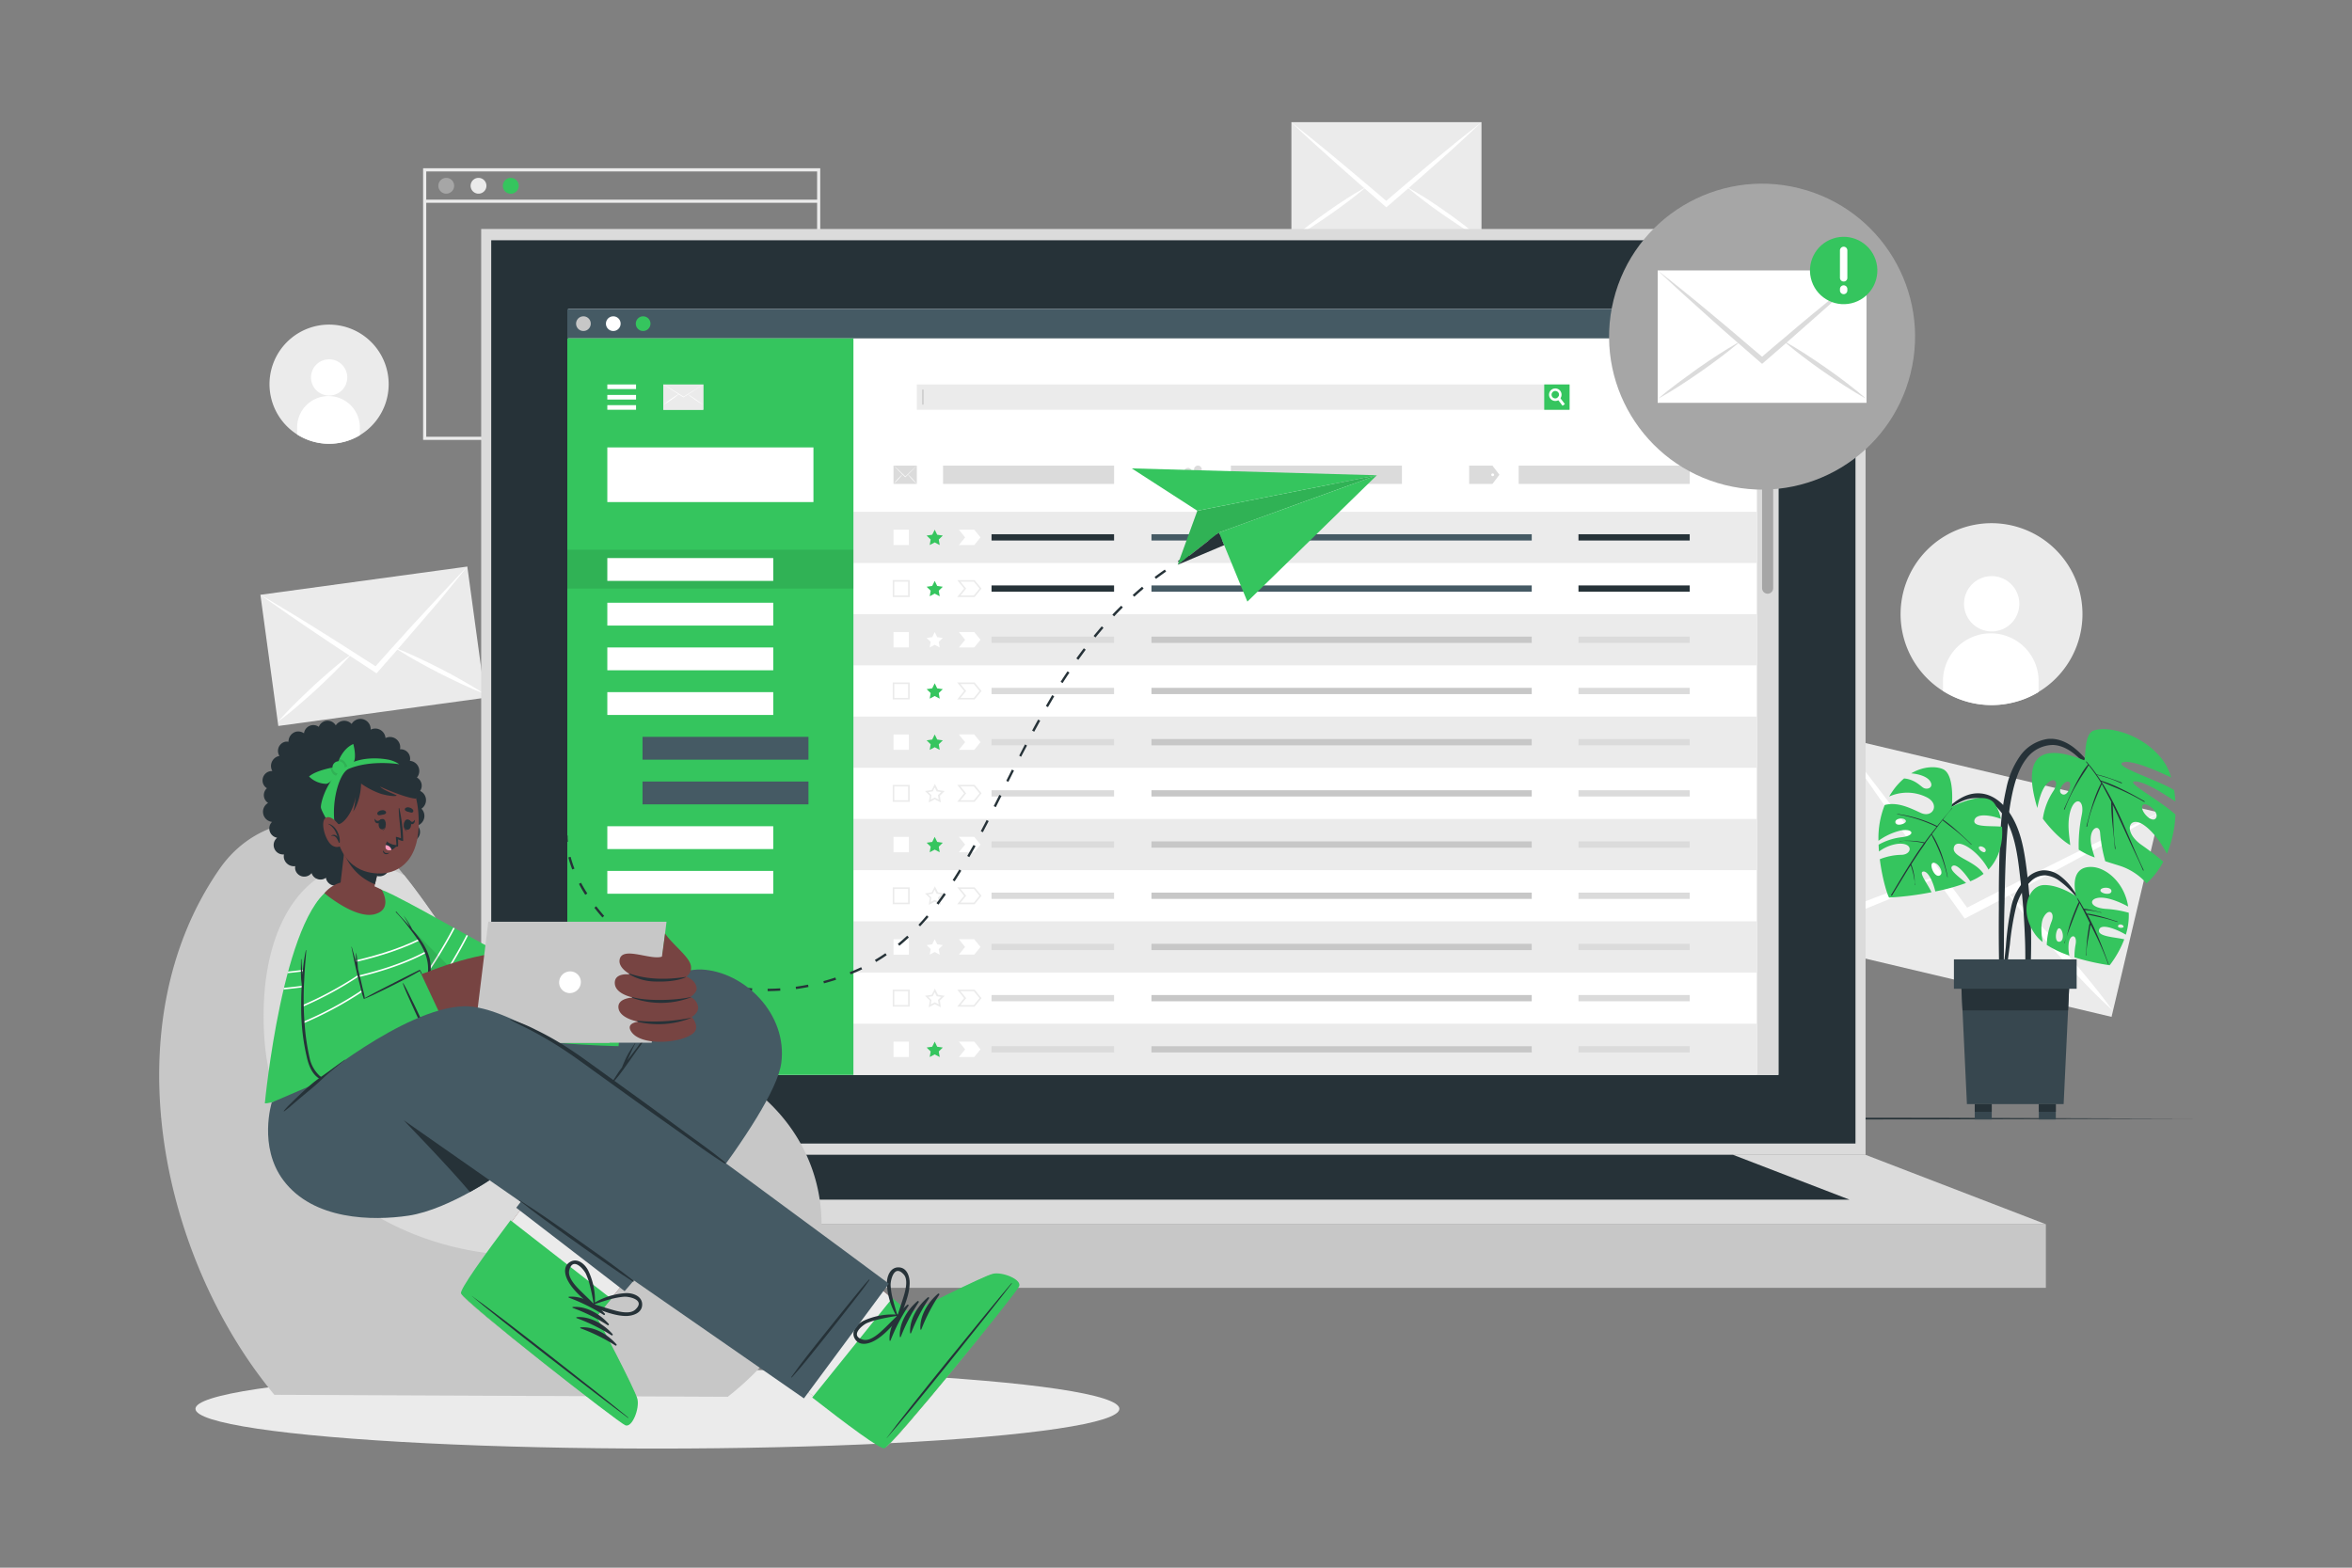 <svg xmlns="http://www.w3.org/2000/svg" viewBox="0 0 750 500"><rect x="0" y="0" width="750" height="500" fill="#808080" stroke="none"/><g id="freepik--background-complete--inject-58"><path d="M650,220.72a28.4,28.4,0,0,1-8.4,3.4,29,29,0,1,1,8.4-3.4Z" style="fill:#ebebeb"></path><path d="M643.92,192.67a8.82,8.82,0,1,1-8.71-8.92A8.82,8.82,0,0,1,643.92,192.67Z" style="fill:#fff"></path><path d="M650.06,217.08l0,3.64a28.4,28.4,0,0,1-8.4,3.4,28.81,28.81,0,0,1-22.08-3.77l0-3.63a15.25,15.25,0,0,1,30.49.36Z" style="fill:#fff"></path><path d="M114.72,138.82a19,19,0,0,1-28.29-12,19,19,0,1,1,28.29,12Z" style="fill:#ebebeb"></path><path d="M110.73,120.45A5.78,5.78,0,1,1,105,114.6,5.78,5.78,0,0,1,110.73,120.45Z" style="fill:#fff"></path><path d="M114.75,136.44l0,2.38a19,19,0,0,1-20-.25l0-2.37a10,10,0,1,1,20,.24Z" style="fill:#fff"></path><path d="M261.56,140.3H134.92V53.67H261.56Zm-125.64-1H260.56V54.67H135.92Z" style="fill:#ebebeb"></path><path d="M144.82,59.25a2.52,2.52,0,1,1-2.52-2.52A2.52,2.52,0,0,1,144.82,59.25Z" style="fill:#a6a6a6"></path><path d="M155.11,59.25a2.52,2.52,0,1,1-2.52-2.52A2.52,2.52,0,0,1,155.11,59.25Z" style="fill:#ebebeb"></path><path d="M165.41,59.25a2.53,2.53,0,1,1-2.52-2.52A2.52,2.52,0,0,1,165.41,59.25Z" style="fill:#35C55E"></path><rect x="135.42" y="63.68" width="125.64" height="1" style="fill:#ebebeb"></rect><rect x="85.57" y="185.02" width="66.59" height="42.23" transform="translate(-26.76 17.95) rotate(-7.77)" style="fill:#ebebeb"></rect><path d="M149,180.72c-2.32,2.91-4.7,5.72-7,8.6s-4.75,5.64-7.15,8.44-5,5.82-7.52,8.71l-.22.27q-3.34,3.82-6.7,7.63l-.34.37-.41-.26c-2.83-1.86-5.66-3.71-8.49-5.58a2.49,2.49,0,0,1-.3-.19q-4.8-3.15-9.59-6.38-4.56-3.08-9.13-6.22c-3-2.14-6.08-4.21-9.09-6.39,3.13,1.79,6.23,3.71,9.34,5.56s6.21,3.8,9.3,5.74q5.16,3.21,10.33,6.53h0l7.73,4.95c2-2.28,4.07-4.58,6.11-6.84l0,0c2.72-3,5.45-6.06,8.2-9q3.69-4,7.42-8C144,186,146.47,183.29,149,180.72Z" style="fill:#fff"></path><path d="M112.22,208.49a.5.5,0,0,0-.07.08l-.92,1c-1.47,1.63-3,3.2-4.53,4.73-1.88,1.89-3.82,3.72-5.77,5.54s-4,3.58-6,5.31-4.09,3.43-6.25,5c1.76-2,3.62-3.95,5.51-5.83s3.83-3.72,5.77-5.54,4-3.59,6-5.32c1.61-1.38,3.27-2.75,5-4l1.18-.9Z" style="fill:#fff"></path><path d="M154.37,221.24c-2.51-1-5-2.05-7.37-3.17s-4.81-2.31-7.19-3.51-4.73-2.48-7.05-3.79c-1.89-1.07-3.76-2.17-5.6-3.34l-1.17-.75-.09-.06.11,0,1.38.56c2,.8,3.94,1.67,5.87,2.57,2.43,1.12,4.81,2.31,7.19,3.52s4.72,2.47,7,3.79S152.13,219.76,154.37,221.24Z" style="fill:#fff"></path><rect x="596.23" y="226.85" width="66.9" height="105.49" transform="translate(212.56 827.94) rotate(-76.68)" style="fill:#ebebeb"></rect><path d="M688.71,259.19c-5.09,3-10.21,5.78-15.31,8.7s-10.24,5.64-15.38,8.41q-8,4.35-16.08,8.58l-.49.28q-7.11,3.73-14.25,7.46l-.7.35-.45-.62q-4.71-6.53-9.38-13.08c-.11-.13-.22-.29-.33-.45-3.54-4.94-7.05-9.89-10.54-14.9-3.33-4.76-6.65-9.58-10-14.39s-6.58-9.69-9.79-14.64c3.61,4.45,7.09,9,10.63,13.55s7,9.15,10.48,13.78q5.8,7.69,11.55,15.54s0,0,0,0c2.87,3.89,5.74,7.81,8.61,11.72,4.3-2.22,8.62-4.45,12.93-6.62,0,0,0,0,0,0,5.76-2.93,11.51-5.85,17.28-8.71q7.75-3.86,15.53-7.6C678.32,264.09,683.49,261.55,688.71,259.19Z" style="fill:#fff"></path><path d="M618.51,279.28c-.06,0-.1.06-.15.08l-1.94,1q-4.63,2.34-9.38,4.4c-3.86,1.73-7.77,3.33-11.69,4.9s-7.87,3-11.86,4.44-8,2.75-12.11,3.88c3.76-2,7.6-3.77,11.46-5.48s7.78-3.32,11.69-4.9,7.89-3,11.88-4.45c3.18-1.12,6.4-2.2,9.65-3.15.76-.23,1.51-.44,2.27-.65Z" style="fill:#fff"></path><path d="M673.55,322.15c-3.16-2.85-6.16-5.85-9.08-8.89s-5.79-6.16-8.63-9.29-5.58-6.35-8.26-9.62c-2.19-2.65-4.33-5.34-6.38-8.12l-1.3-1.77s-.06-.1-.1-.14a.63.63,0,0,0,.13.11l1.74,1.62c2.48,2.31,4.86,4.71,7.21,7.14,2.94,3.05,5.79,6.16,8.61,9.3s5.58,6.35,8.26,9.62S671.08,318.68,673.55,322.15Z" style="fill:#fff"></path><rect x="411.8" y="38.96" width="60.61" height="38.44" style="fill:#ebebeb"></rect><path d="M472.4,39c-2.44,2.34-4.94,4.58-7.4,6.89s-5,4.51-7.49,6.73-5.23,4.64-7.85,6.93l-.24.22-7,6.06-.34.28-.34-.28-7-6.07-.25-.21q-3.94-3.43-7.86-6.94c-2.5-2.21-5-4.47-7.47-6.72s-5-4.55-7.41-6.89c2.6,2,5.16,4.11,7.73,6.17s5.14,4.18,7.69,6.32q4.25,3.52,8.5,7.15l0,0c2.12,1.79,4.24,3.6,6.37,5.41,2.11-1.81,4.23-3.63,6.35-5.41,0,0,0,0,0,0q4.25-3.6,8.51-7.16,3.81-3.18,7.67-6.3C467.24,43.07,469.8,41,472.4,39Z" style="fill:#fff"></path><path d="M435.82,59.48s-.05.05-.08.06c-.32.28-.63.55-.95.81-1.52,1.29-3.08,2.52-4.66,3.71-1.93,1.47-3.91,2.88-5.89,4.29s-4,2.73-6,4.05-4.12,2.59-6.26,3.76c1.84-1.61,3.75-3.11,5.68-4.57s3.92-2.89,5.89-4.29,4-2.75,6.05-4.06c1.63-1.05,3.29-2.08,5-3l1.18-.67Z" style="fill:#fff"></path><path d="M472.26,76.16C470.12,75,468,73.71,466,72.4S462,69.72,460,68.35s-4-2.82-5.89-4.29c-1.57-1.19-3.13-2.41-4.64-3.7l-1-.82s0,0-.07-.06l.09.05,1.18.67c1.69,1,3.34,2,5,3,2.05,1.31,4.05,2.68,6,4.06s4,2.81,5.89,4.29S470.42,74.55,472.26,76.16Z" style="fill:#fff"></path></g><g id="freepik--Shadow--inject-58"><ellipse cx="209.64" cy="449.33" rx="147.31" ry="12.68" style="fill:#ebebeb"></ellipse></g><g id="freepik--Floor--inject-58"><polygon points="50.72 356.77 131.79 356.52 212.86 356.43 375 356.27 537.14 356.43 618.21 356.52 699.28 356.77 618.21 357.01 537.14 357.1 375 357.26 212.86 357.1 131.79 357.01 50.72 356.77" style="fill:#263238"></polygon></g><g id="freepik--Device--inject-58"><rect x="153.44" y="73.03" width="441.45" height="295.29" style="fill:#dbdbdb"></rect><rect x="156.64" y="76.63" width="435.03" height="288.09" style="fill:#263238"></rect><rect x="95.94" y="390.47" width="556.44" height="20.27" style="fill:#c7c7c7"></rect><polygon points="95.94 390.46 153.44 368.32 594.88 368.32 652.38 390.46 95.94 390.46" style="fill:#dbdbdb"></polygon><polygon points="158.57 382.61 195.67 368.32 552.64 368.32 589.75 382.61 158.57 382.61" style="fill:#263238"></polygon><rect x="181.23" y="98.52" width="385.86" height="244.32" style="fill:#fff"></rect><rect x="180.9" y="98.52" width="386.19" height="9.4" style="fill:#455a64"></rect><path d="M188.38,103.22a2.34,2.34,0,1,1-2.34-2.33A2.33,2.33,0,0,1,188.38,103.22Z" style="fill:#c7c7c7"></path><path d="M197.9,103.22a2.34,2.34,0,1,1-2.34-2.33A2.33,2.33,0,0,1,197.9,103.22Z" style="fill:#fff"></path><path d="M207.42,103.22a2.34,2.34,0,1,1-2.33-2.33A2.33,2.33,0,0,1,207.42,103.22Z" style="fill:#35C55E"></path><rect x="560.24" y="107.92" width="6.85" height="234.91" style="fill:#dbdbdb"></rect><path d="M563.66,189.36h0a1.77,1.77,0,0,1-1.77-1.77V111.06a1.77,1.77,0,0,1,1.77-1.77h0a1.77,1.77,0,0,1,1.77,1.77v76.53A1.77,1.77,0,0,1,563.66,189.36Z" style="fill:#a6a6a6"></path><rect x="292.43" y="122.7" width="207.99" height="7.91" style="fill:#fff"></rect><path d="M500.5,130.69H292.35v-8.07H500.5Z" style="fill:#ebebeb"></path><rect x="492.42" y="122.62" width="8.08" height="8.08" style="fill:#35C55E"></rect><path d="M499,128.87l-.73.55-1.36-1.78-.49-.66a.88.88,0,0,0,.28-.16,1.25,1.25,0,0,0,.38-.48l.52.69Z" style="fill:#fff"></path><path d="M497.53,124.66a2,2,0,1,0-.65,3,1.67,1.67,0,0,0,.28-.18,2.08,2.08,0,0,0,.41-.43A2,2,0,0,0,497.53,124.66Zm-.86,2.16a.88.88,0,0,1-.28.16,1.17,1.17,0,0,1-1.39-.38,1.19,1.19,0,1,1,2.05-.26A1.25,1.25,0,0,1,496.67,126.82Z" style="fill:#fff"></path><rect x="294.08" y="124.25" width="0.42" height="4.8" style="fill:#c7c7c7"></rect><path d="M546.34,130.92a4.63,4.63,0,0,1-1.29.54,4.5,4.5,0,0,1-5.43-3.3,4.49,4.49,0,1,1,6.72,2.76Z" style="fill:#35C55E"></path><path d="M545.35,126.58a1.37,1.37,0,1,1-1.37-1.37A1.37,1.37,0,0,1,545.35,126.58Z" style="fill:#fff"></path><path d="M546.34,130.35v.57a4.63,4.63,0,0,1-1.29.54,4.43,4.43,0,0,1-3.43-.55v-.56a2.36,2.36,0,0,1,4.72,0Z" style="fill:#fff"></path><path d="M530.78,131.59h-3.13v-1.11a.16.16,0,0,0-.09-.15l-.34-.19a.17.17,0,0,0-.18,0l-1,.55-1.56-2.7,1-.56a.18.18,0,0,0,.08-.16c0-.06,0-.13,0-.19s0-.13,0-.19a.18.18,0,0,0-.08-.16l-1-.56,1.56-2.7,1,.55a.17.17,0,0,0,.18,0,3.79,3.79,0,0,1,.34-.2.14.14,0,0,0,.09-.14v-1.11h3.13v1.11a.18.18,0,0,0,.09.15,1.86,1.86,0,0,1,.34.19.17.17,0,0,0,.18,0l1-.55,1.56,2.7-1,.56a.18.18,0,0,0-.08.16c0,.06,0,.12,0,.19s0,.13,0,.19a.18.18,0,0,0,.08.16l1,.56-1.56,2.7-1-.55a.17.17,0,0,0-.18,0l-.34.19a.16.16,0,0,0-.09.15Zm-2.35-.78H530v-.33a.94.94,0,0,1,.52-.84l.27-.15a1,1,0,0,1,1,0l.28.17.79-1.36-.29-.17a.93.93,0,0,1-.47-.87v-.3a.94.94,0,0,1,.47-.88l.29-.16-.79-1.36-.28.16a.93.93,0,0,1-1,0l-.27-.15a1,1,0,0,1-.52-.84v-.33h-1.57v.33a1,1,0,0,1-.52.84l-.27.15a.93.93,0,0,1-1,0l-.28-.16-.79,1.36.29.16a.94.94,0,0,1,.47.88v.3a1,1,0,0,1-.47.88l-.29.16.79,1.36.28-.17a1,1,0,0,1,1,0l.27.16a.94.94,0,0,1,.52.84Zm.79-1.43a2.31,2.31,0,1,1,2.31-2.31A2.31,2.31,0,0,1,529.22,129.38Zm0-3.84a1.53,1.53,0,1,0,1.53,1.53A1.53,1.53,0,0,0,529.22,125.54Z" style="fill:#dbdbdb"></path><rect x="272.14" y="163.23" width="288.1" height="16.33" style="fill:#ebebeb"></rect><rect x="284.92" y="168.94" width="4.9" height="4.9" style="fill:#fff"></rect><polygon points="310.66 173.84 305.76 173.84 307.76 171.39 305.76 168.94 310.66 168.94 312.66 171.39 310.66 173.84" style="fill:#fff"></polygon><polygon points="298.06 168.94 298.85 170.55 300.64 170.81 299.35 172.07 299.65 173.84 298.06 173 296.46 173.84 296.77 172.07 295.48 170.81 297.26 170.55 298.06 168.94" style="fill:#35C55E"></polygon><rect x="316.18" y="170.39" width="39.07" height="2" style="fill:#263238"></rect><rect x="503.34" y="170.39" width="35.47" height="2" style="fill:#263238"></rect><rect x="367.18" y="170.39" width="121.26" height="2" style="fill:#455a64"></rect><rect x="284.92" y="185.27" width="4.9" height="4.9" style="fill:#fff"></rect><path d="M290.08,190.42h-5.41V185h5.41Zm-4.91-.5h4.41v-4.4h-4.41Z" style="fill:#ebebeb"></path><polygon points="310.66 190.17 305.76 190.17 307.76 187.72 305.76 185.27 310.66 185.27 312.66 187.72 310.66 190.17" style="fill:#fff"></polygon><path d="M310.78,190.42h-5.55l2.2-2.7-2.2-2.7h5.55l2.2,2.7Zm-4.5-.5h4.26l1.8-2.2-1.8-2.2h-4.26l1.8,2.2Z" style="fill:#ebebeb"></path><polygon points="298.06 185.27 298.85 186.88 300.64 187.14 299.35 188.4 299.65 190.17 298.06 189.33 296.46 190.17 296.77 188.4 295.48 187.14 297.26 186.88 298.06 185.27" style="fill:#35C55E"></polygon><rect x="316.18" y="186.72" width="39.07" height="2" style="fill:#263238"></rect><rect x="503.34" y="186.72" width="35.47" height="2" style="fill:#263238"></rect><rect x="367.18" y="186.72" width="121.26" height="2" style="fill:#455a64"></rect><rect x="272.14" y="195.88" width="288.1" height="16.33" style="fill:#ebebeb"></rect><rect x="284.92" y="201.59" width="4.9" height="4.9" style="fill:#fff"></rect><polygon points="310.66 206.5 305.76 206.5 307.76 204.05 305.76 201.59 310.66 201.59 312.66 204.05 310.66 206.5" style="fill:#fff"></polygon><polygon points="298.06 201.59 298.85 203.21 300.64 203.47 299.35 204.72 299.65 206.5 298.06 205.66 296.46 206.5 296.77 204.72 295.48 203.47 297.26 203.21 298.06 201.59" style="fill:#fff"></polygon><rect x="316.18" y="203.05" width="39.07" height="2" style="fill:#dbdbdb"></rect><rect x="503.34" y="203.05" width="35.47" height="2" style="fill:#dbdbdb"></rect><rect x="367.18" y="203.05" width="121.26" height="2" style="fill:#c7c7c7"></rect><rect x="284.92" y="217.92" width="4.9" height="4.9" style="fill:#fff"></rect><path d="M290.08,223.08h-5.41v-5.41h5.41Zm-4.91-.5h4.41v-4.41h-4.41Z" style="fill:#ebebeb"></path><polygon points="310.66 222.83 305.76 222.83 307.76 220.38 305.76 217.92 310.66 217.92 312.66 220.38 310.66 222.83" style="fill:#fff"></polygon><path d="M310.78,223.08h-5.55l2.2-2.7-2.2-2.71h5.55l2.2,2.71Zm-4.5-.5h4.26l1.8-2.2-1.8-2.21h-4.26l1.8,2.21Z" style="fill:#ebebeb"></path><polygon points="298.06 217.92 298.85 219.54 300.64 219.8 299.35 221.05 299.65 222.83 298.06 221.99 296.46 222.83 296.77 221.05 295.48 219.8 297.26 219.54 298.06 217.92" style="fill:#35C55E"></polygon><rect x="316.18" y="219.38" width="39.07" height="2" style="fill:#dbdbdb"></rect><rect x="503.34" y="219.38" width="35.47" height="2" style="fill:#dbdbdb"></rect><rect x="367.18" y="219.38" width="121.26" height="2" style="fill:#c7c7c7"></rect><rect x="272.14" y="228.54" width="288.1" height="16.33" style="fill:#ebebeb"></rect><rect x="284.92" y="234.25" width="4.9" height="4.9" style="fill:#fff"></rect><polygon points="310.66 239.16 305.76 239.16 307.76 236.7 305.76 234.25 310.66 234.25 312.66 236.7 310.66 239.16" style="fill:#fff"></polygon><polygon points="298.06 234.25 298.85 235.87 300.64 236.13 299.35 237.38 299.65 239.16 298.06 238.32 296.46 239.16 296.77 237.38 295.48 236.13 297.26 235.87 298.06 234.25" style="fill:#35C55E"></polygon><rect x="316.18" y="235.71" width="39.07" height="2" style="fill:#dbdbdb"></rect><rect x="503.34" y="235.71" width="35.47" height="2" style="fill:#dbdbdb"></rect><rect x="367.18" y="235.71" width="121.26" height="2" style="fill:#c7c7c7"></rect><rect x="284.92" y="250.58" width="4.9" height="4.91" style="fill:#fff"></rect><path d="M290.08,255.74h-5.41v-5.41h5.41Zm-4.91-.5h4.41v-4.41h-4.41Z" style="fill:#ebebeb"></path><polygon points="310.66 255.49 305.76 255.49 307.76 253.03 305.76 250.58 310.66 250.58 312.66 253.03 310.66 255.49" style="fill:#fff"></polygon><path d="M310.78,255.74h-5.55l2.2-2.71-2.2-2.7h5.55L313,253Zm-4.5-.5h4.26l1.8-2.21-1.8-2.2h-4.26l1.8,2.2Z" style="fill:#ebebeb"></path><polygon points="298.06 250.58 298.85 252.19 300.64 252.45 299.35 253.71 299.65 255.49 298.06 254.65 296.46 255.49 296.77 253.71 295.48 252.45 297.26 252.19 298.06 250.58" style="fill:#fff"></polygon><path d="M300,255.94l-1.92-1-1.93,1,.37-2.14-1.56-1.52,2.15-.31,1-1.95,1,1.95,2.15.31-1.55,1.52Zm-1.92-1.57,1.26.66-.24-1.41,1-1-1.41-.21-.63-1.27-.63,1.27-1.41.21,1,1L296.8,255Z" style="fill:#ebebeb"></path><rect x="316.18" y="252.04" width="39.07" height="2" style="fill:#dbdbdb"></rect><rect x="503.34" y="252.04" width="35.47" height="2" style="fill:#dbdbdb"></rect><rect x="367.18" y="252.04" width="121.26" height="2" style="fill:#c7c7c7"></rect><rect x="272.14" y="261.2" width="288.1" height="16.33" style="fill:#ebebeb"></rect><rect x="284.92" y="266.91" width="4.9" height="4.9" style="fill:#fff"></rect><polygon points="310.66 271.81 305.76 271.81 307.76 269.36 305.76 266.91 310.66 266.91 312.66 269.36 310.66 271.81" style="fill:#fff"></polygon><polygon points="298.06 266.91 298.85 268.52 300.64 268.78 299.35 270.04 299.65 271.81 298.06 270.98 296.46 271.81 296.77 270.04 295.48 268.78 297.26 268.52 298.06 266.91" style="fill:#35C55E"></polygon><rect x="316.18" y="268.36" width="39.07" height="2" style="fill:#dbdbdb"></rect><rect x="503.34" y="268.36" width="35.47" height="2" style="fill:#dbdbdb"></rect><rect x="367.18" y="268.36" width="121.26" height="2" style="fill:#c7c7c7"></rect><rect x="284.92" y="283.24" width="4.9" height="4.9" style="fill:#fff"></rect><path d="M290.08,288.39h-5.41V283h5.41Zm-4.91-.5h4.41v-4.4h-4.41Z" style="fill:#ebebeb"></path><polygon points="310.66 288.14 305.76 288.14 307.76 285.69 305.76 283.24 310.66 283.24 312.66 285.69 310.66 288.14" style="fill:#fff"></polygon><path d="M310.78,288.39h-5.55l2.2-2.7-2.2-2.7h5.55l2.2,2.7Zm-4.5-.5h4.26l1.8-2.2-1.8-2.2h-4.26l1.8,2.2Z" style="fill:#ebebeb"></path><polygon points="298.06 283.24 298.85 284.85 300.64 285.11 299.35 286.37 299.65 288.14 298.06 287.31 296.46 288.14 296.77 286.37 295.48 285.11 297.26 284.85 298.06 283.24" style="fill:#fff"></polygon><path d="M300,288.6l-1.92-1-1.93,1,.37-2.14-1.56-1.52,2.15-.32,1-1.95,1,1.95,2.15.32-1.55,1.52ZM298.06,287l1.26.67-.24-1.41,1-1-1.41-.21-.63-1.28-.63,1.28-1.41.21,1,1-.24,1.41Z" style="fill:#ebebeb"></path><rect x="316.18" y="284.69" width="39.07" height="2" style="fill:#dbdbdb"></rect><rect x="503.34" y="284.69" width="35.47" height="2" style="fill:#dbdbdb"></rect><rect x="367.18" y="284.69" width="121.26" height="2" style="fill:#c7c7c7"></rect><rect x="272.14" y="293.85" width="288.1" height="16.33" style="fill:#ebebeb"></rect><rect x="284.92" y="299.57" width="4.9" height="4.91" style="fill:#fff"></rect><polygon points="310.66 304.47 305.76 304.47 307.76 302.02 305.76 299.57 310.66 299.57 312.66 302.02 310.66 304.47" style="fill:#fff"></polygon><polygon points="298.06 299.57 298.85 301.18 300.64 301.44 299.35 302.7 299.65 304.47 298.06 303.63 296.46 304.47 296.77 302.7 295.48 301.44 297.26 301.18 298.06 299.57" style="fill:#fff"></polygon><rect x="316.18" y="301.02" width="39.07" height="2" style="fill:#dbdbdb"></rect><rect x="503.34" y="301.02" width="35.47" height="2" style="fill:#dbdbdb"></rect><rect x="367.18" y="301.02" width="121.26" height="2" style="fill:#c7c7c7"></rect><rect x="284.92" y="315.89" width="4.9" height="4.91" style="fill:#fff"></rect><path d="M290.08,321.05h-5.41v-5.41h5.41Zm-4.91-.5h4.41v-4.41h-4.41Z" style="fill:#ebebeb"></path><polygon points="310.66 320.8 305.76 320.8 307.76 318.35 305.76 315.89 310.66 315.89 312.66 318.35 310.66 320.8" style="fill:#fff"></polygon><path d="M310.78,321.05h-5.55l2.2-2.7-2.2-2.71h5.55l2.2,2.71Zm-4.5-.5h4.26l1.8-2.2-1.8-2.21h-4.26l1.8,2.21Z" style="fill:#ebebeb"></path><polygon points="298.06 315.89 298.85 317.51 300.64 317.77 299.35 319.02 299.65 320.8 298.06 319.96 296.46 320.8 296.77 319.02 295.48 317.77 297.26 317.51 298.06 315.89" style="fill:#fff"></polygon><path d="M300,321.26l-1.92-1-1.93,1,.37-2.15-1.56-1.52,2.15-.31,1-1.95,1,1.95,2.15.31-1.55,1.52Zm-1.92-1.58,1.26.66-.24-1.4,1-1-1.41-.2-.63-1.28-.63,1.28-1.41.2,1,1-.24,1.4Z" style="fill:#ebebeb"></path><rect x="316.18" y="317.35" width="39.07" height="2" style="fill:#dbdbdb"></rect><rect x="503.34" y="317.35" width="35.47" height="2" style="fill:#dbdbdb"></rect><rect x="367.18" y="317.35" width="121.26" height="2" style="fill:#c7c7c7"></rect><rect x="272.14" y="326.51" width="288.1" height="16.33" style="fill:#ebebeb"></rect><rect x="284.92" y="332.22" width="4.9" height="4.9" style="fill:#fff"></rect><polygon points="310.66 337.13 305.76 337.13 307.76 334.68 305.76 332.22 310.66 332.22 312.66 334.68 310.66 337.13" style="fill:#fff"></polygon><polygon points="298.06 332.22 298.85 333.84 300.64 334.1 299.35 335.35 299.65 337.13 298.06 336.29 296.46 337.13 296.77 335.35 295.48 334.1 297.26 333.84 298.06 332.22" style="fill:#35C55E"></polygon><rect x="316.18" y="333.68" width="39.07" height="2" style="fill:#dbdbdb"></rect><rect x="503.34" y="333.68" width="35.47" height="2" style="fill:#dbdbdb"></rect><rect x="367.18" y="333.68" width="121.26" height="2" style="fill:#c7c7c7"></rect><rect x="300.72" y="148.5" width="54.54" height="5.84" style="fill:#dbdbdb"></rect><rect x="284.92" y="148.5" width="7.43" height="5.84" style="fill:#dbdbdb"></rect><path d="M292.36,148.5l-.91.95-.92.93-1,1,0,0-.86.83,0,0,0,0-.86-.84,0,0-1-1-.92-.93-.91-.95c.32.27.63.56.95.85l.94.87,1.05,1h0l.78.75.78-.75h0l1.05-1,.94-.87C291.73,149.06,292,148.77,292.36,148.5Z" style="fill:#fff"></path><path d="M287.87,151.2h0l-.12.15c-.18.25-.38.48-.57.7l-.72.81-.74.76c-.25.25-.51.49-.77.71.22-.3.46-.59.7-.86s.48-.54.72-.81.49-.52.74-.76.4-.39.61-.57l.15-.13Z" style="fill:#fff"></path><path d="M292.34,154.34c-.26-.22-.52-.46-.77-.71l-.74-.76c-.24-.27-.49-.53-.72-.81s-.39-.45-.57-.69l-.12-.16h0l.15.13c.21.18.41.37.61.57s.5.5.74.76.49.53.72.81S292.11,154,292.34,154.34Z" style="fill:#fff"></path><rect x="392.5" y="148.5" width="54.54" height="5.84" style="fill:#dbdbdb"></rect><path d="M380.06,150.48a1.24,1.24,0,1,1-1.24-1.24A1.23,1.23,0,0,1,380.06,150.48Z" style="fill:#dbdbdb"></path><path d="M381,153.89v.45h-4.28v-.45a2.14,2.14,0,1,1,4.28,0Z" style="fill:#dbdbdb"></path><path d="M383.23,149.73A1.24,1.24,0,1,1,382,148.5,1.23,1.23,0,0,1,383.23,149.73Z" style="fill:#dbdbdb"></path><path d="M384.13,153.14v.45h-4.28v-.45a2.14,2.14,0,0,1,4.28,0Z" style="fill:#dbdbdb"></path><rect x="484.28" y="148.5" width="54.54" height="5.84" style="fill:#dbdbdb"></rect><path d="M475.91,148.5h-7.43v5.84h7.43l2.22-2.92Zm.06,3.36a.44.44,0,0,1-.44-.44A.44.44,0,0,1,476,151a.43.43,0,0,1,.44.44A.44.44,0,0,1,476,151.86Z" style="fill:#dbdbdb"></path><rect x="180.9" y="107.92" width="91.24" height="234.91" style="fill:#35C55E"></rect><rect x="193.66" y="142.7" width="65.73" height="17.43" style="fill:#fff"></rect><rect x="193.66" y="122.62" width="9.16" height="1.47" style="fill:#fff"></rect><rect x="193.66" y="129.22" width="9.16" height="1.47" style="fill:#fff"></rect><rect x="193.66" y="125.96" width="9.16" height="1.47" style="fill:#fff"></rect><rect x="211.52" y="122.62" width="12.74" height="8.08" style="fill:#ebebeb"></rect><path d="M224.26,122.62v8.07H211.52v-8.07c.55.31,1.09.63,1.63.95s1.08.64,1.61,1l1.79,1.11h0l1.34.84,1.34-.84h0l1.79-1.11c.53-.33,1.07-.65,1.61-1S223.71,122.93,224.26,122.62Z" style="fill:#ebebeb"></path><path d="M224.26,122.62l-1.56,1.06-1.57,1-1.65,1.07,0,0-1.47.94-.07,0-.07,0-1.47-.94,0,0-1.65-1.07-1.57-1-1.56-1.06c.55.31,1.09.63,1.63.95s1.08.64,1.61,1l1.79,1.11h0l1.34.84,1.34-.84h0l1.79-1.11c.53-.33,1.07-.65,1.61-1S223.71,122.93,224.26,122.62Z" style="fill:#fff"></path><path d="M216.57,125.64h0l-.2.17c-.32.27-.64.53-1,.78s-.82.61-1.23.9-.84.58-1.27.85-.87.55-1.32.79c.39-.34.79-.65,1.2-1s.82-.61,1.23-.9.84-.58,1.28-.85.69-.44,1-.64l.25-.14Z" style="fill:#fff"></path><path d="M224.23,129.14c-.45-.24-.89-.51-1.32-.79s-.85-.56-1.27-.85-.83-.59-1.24-.9-.65-.51-1-.78l-.2-.17h0l.25.14c.35.2.7.42,1,.64s.86.56,1.27.85.84.59,1.24.9S223.84,128.8,224.23,129.14Z" style="fill:#fff"></path><rect x="180.9" y="175.33" width="91.24" height="12.39" style="fill:#020100;opacity:0.1"></rect><rect x="193.66" y="177.99" width="52.91" height="7.28" style="fill:#fff"></rect><rect x="193.66" y="192.24" width="52.91" height="7.28" style="fill:#fff"></rect><rect x="193.66" y="206.5" width="52.91" height="7.28" style="fill:#fff"></rect><rect x="193.66" y="220.75" width="52.91" height="7.28" style="fill:#fff"></rect><rect x="204.89" y="235.01" width="52.91" height="7.28" style="fill:#455a64"></rect><rect x="204.89" y="249.26" width="52.91" height="7.28" style="fill:#455a64"></rect><rect x="193.66" y="263.52" width="52.91" height="7.28" style="fill:#fff"></rect><rect x="193.66" y="277.77" width="52.91" height="7.28" style="fill:#fff"></rect></g><g id="freepik--paper-plane--inject-58"><path d="M180.36,268.47c-.06-.68-.09-1.36-.09-2H181c0,.65,0,1.31.09,2Z" style="fill:#263238"></path><path d="M244.78,316.11v-.75c1.33,0,2.67-.05,4-.14l.05.75C247.47,316.05,246.12,316.1,244.78,316.11Zm-5-.15c-1.34-.09-2.69-.22-4-.39l.09-.74c1.31.16,2.65.29,4,.38Zm14.06-.5-.1-.75c1.3-.18,2.63-.4,3.93-.66l.14.74C256.47,315.05,255.13,315.27,253.81,315.46Zm-23-.71c-1.3-.26-2.62-.57-3.92-.91l.19-.72c1.28.33,2.59.64,3.88.9Zm31.91-1.11-.19-.72c1.27-.34,2.56-.73,3.82-1.15l.23.72C265.27,312.91,264,313.29,262.68,313.64ZM222,312.38c-1.27-.43-2.54-.9-3.78-1.41l.29-.69c1.22.5,2.48,1,3.73,1.39Zm49.24-1.62-.28-.7c.64-.25,1.28-.52,1.92-.8s1.16-.51,1.73-.78l.32.67c-.58.28-1.16.54-1.75.8Zm-57.61-1.85c-1.2-.58-2.4-1.22-3.56-1.87l.36-.66c1.16.65,2.34,1.28,3.53,1.86Zm65.74-2.11-.38-.65c1.13-.66,2.26-1.38,3.35-2.13l.42.62C281.69,305.4,280.55,306.12,279.4,306.8Zm-73.6-2.38c-1.12-.73-2.23-1.51-3.3-2.31l.44-.6c1.07.79,2.17,1.56,3.27,2.28Zm81-2.8-.47-.58c1-.82,2-1.7,3-2.61l.51.55C288.85,299.9,287.83,300.79,286.81,301.62ZM198.56,299c-1-.87-2-1.79-3-2.72l.52-.54c1,.92,1.94,1.83,3,2.69Zm94.85-3.53-.54-.52c.89-.95,1.78-1.95,2.65-3l.57.49C295.21,293.47,294.31,294.48,293.41,295.44ZM192.1,292.62c-.9-1-1.76-2.06-2.58-3.11l.6-.46c.8,1,1.65,2.07,2.54,3.07Zm107.14-4.1-.6-.46c.78-1,1.57-2.11,2.35-3.22l.62.43C300.82,286.39,300,287.48,299.24,288.52Zm-112.62-3.13c-.74-1.15-1.42-2.32-2-3.49l.67-.35c.6,1.15,1.28,2.3,2,3.43Zm117.79-4.29-.63-.4c.72-1.12,1.42-2.25,2.12-3.39l.64.39C305.84,278.85,305.13,280,304.41,281.1Zm-121.93-3.79a35.85,35.85,0,0,1-1.25-3.85l.72-.19a36,36,0,0,0,1.23,3.77Zm126.61-3.94-.66-.37c.66-1.15,1.31-2.32,2-3.5l.65.36Q310.08,271.63,309.09,273.37Zm4.33-7.93-.67-.35c.62-1.17,1.24-2.36,1.85-3.55l.67.34C314.65,263.08,314,264.27,313.42,265.44Zm4.12-8-.67-.34,1.8-3.58.67.33Zm4-8.07-.67-.34,1.8-3.58.67.33Zm4.06-8L325,241c.6-1.19,1.22-2.38,1.84-3.57l.66.35Zm4.18-8-.66-.36q.94-1.76,1.92-3.51l.66.36Q330.77,231.57,329.82,233.32Zm4.38-7.84-.65-.38q1-1.72,2-3.45l.65.39C335.55,223.18,334.87,224.33,334.2,225.48Zm4.67-7.67-.63-.4c.72-1.13,1.45-2.24,2.2-3.35l.62.42C340.31,215.58,339.59,216.69,338.87,217.81Zm5-7.43-.61-.44c.78-1.09,1.58-2.16,2.39-3.23l.6.45C345.48,208.23,344.69,209.3,343.91,210.38Zm5.47-7.13-.58-.48c.86-1,1.73-2.07,2.6-3.06l.56.49C351.1,201.19,350.23,202.21,349.38,203.25Zm5.95-6.73-.55-.52c.93-1,1.88-1.94,2.82-2.86l.53.53C357.19,194.59,356.25,195.55,355.33,196.52Zm6.44-6.26-.5-.55c1-.89,2-1.78,3-2.63l.48.58C363.77,188.5,362.75,189.38,361.77,190.26Zm6.93-5.69-.45-.6c1.07-.81,2.17-1.6,3.26-2.35l.42.62C370.85,183,369.77,183.77,368.7,184.57Zm7.39-5.08-.39-.63c1.13-.71,2.29-1.4,3.45-2.06l.37.65C378.37,178.1,377.22,178.79,376.09,179.49Z" style="fill:#263238"></path><path d="M384.08,175l-.34-.66q.88-.47,1.8-.9l.33.68Z" style="fill:#263238"></path><polygon points="381.81 162.9 375.54 180.13 388.71 169.84 439.05 151.58 381.81 162.9" style="fill:#35C55E"></polygon><polygon points="381.81 162.9 375.54 180.13 388.71 169.84 439.05 151.58 381.81 162.9" style="opacity:0.1"></polygon><polygon points="390.4 173.85 375.54 180.13 388.71 169.84 390.4 173.85" style="fill:#263238"></polygon><polygon points="388.71 169.84 439.05 151.58 397.76 191.88 388.71 169.84" style="fill:#35C55E"></polygon><polygon points="381.81 162.9 360.89 149.39 439.05 151.58 381.81 162.9" style="fill:#35C55E"></polygon></g><g id="freepik--Notification--inject-58"><circle cx="561.89" cy="107.36" r="48.78" transform="translate(322.6 626.97) rotate(-76.09)" style="fill:#a6a6a6"></circle><rect x="528.6" y="86.25" width="66.59" height="42.23" style="fill:#fff"></rect><path d="M595.19,86.25c-2.69,2.57-5.43,5-8.14,7.56s-5.47,5-8.22,7.41-5.75,5.09-8.63,7.61l-.26.24-7.67,6.66-.38.31-.37-.31-7.66-6.67-.27-.23c-2.89-2.52-5.77-5-8.64-7.63s-5.48-4.91-8.21-7.39-5.45-5-8.14-7.56c2.86,2.2,5.67,4.52,8.5,6.78s5.64,4.6,8.44,6.94c3.12,2.58,6.24,5.21,9.35,7.86,0,0,0,0,0,0,2.33,2,4.66,4,7,5.94,2.32-2,4.65-4,7-5.94,0,0,0,0,0,0q4.67-4,9.35-7.87c2.8-2.32,5.61-4.64,8.43-6.92S592.33,88.45,595.19,86.25Z" style="fill:#dbdbdb"></path><path d="M555,108.79l-.08.07-1,.89c-1.67,1.41-3.38,2.76-5.12,4.07-2.12,1.62-4.29,3.17-6.47,4.71s-4.39,3-6.64,4.46-4.52,2.85-6.87,4.14c2-1.77,4.12-3.42,6.24-5s4.3-3.17,6.47-4.72,4.4-3,6.65-4.46c1.79-1.15,3.61-2.28,5.47-3.34l1.3-.73Z" style="fill:#dbdbdb"></path><path d="M595,127.13c-2.35-1.29-4.63-2.7-6.87-4.14s-4.45-2.94-6.65-4.46-4.35-3.09-6.47-4.71c-1.73-1.31-3.44-2.65-5.1-4.06l-1.06-.9-.08-.07.1,0,1.3.74c1.86,1.06,3.67,2.19,5.47,3.34,2.25,1.44,4.45,2.94,6.64,4.46s4.35,3.1,6.47,4.72S593,125.36,595,127.13Z" style="fill:#dbdbdb"></path><circle cx="587.9" cy="86.25" r="10.74" transform="translate(3.82 195.41) rotate(-18.93)" style="fill:#35C55E"></circle><path d="M586.72,88.61V79.87a1.2,1.2,0,0,1,1.19-1.19,1.18,1.18,0,0,1,1.17,1.19v8.74a1.16,1.16,0,0,1-1.17,1.18A1.18,1.18,0,0,1,586.72,88.61Zm1.19,5.21a1.19,1.19,0,0,1-1.19-1.19V92.2A1.2,1.2,0,0,1,587.91,91a1.18,1.18,0,0,1,1.17,1.19v.43A1.17,1.17,0,0,1,587.91,93.82Z" style="fill:#fff"></path></g><g id="freepik--Plant--inject-58"><path d="M638,263.84a75.64,75.64,0,0,1,1.76-12.34,27.34,27.34,0,0,1,4.41-10.41,13.2,13.2,0,0,1,8.64-5.39c3.39-.41,6.57,1.1,9.1,3.23,3.14,2.64,5.54,6.14,7.79,9.53a116.45,116.45,0,0,1,6.74,11.79c.07.13-.14.24-.21.11a72.58,72.58,0,0,0-6-9.86,62,62,0,0,0-6.93-8.4c-2.33-2.27-5.28-4.39-8.65-4.5a10.65,10.65,0,0,0-8.46,4.36c-2.25,2.89-3.4,6.49-4.26,10a75,75,0,0,0-1.73,11.75c-.67,8.13-.85,16.31-1,24.46Q639,295.11,639,302l-.06,7a41.2,41.2,0,0,1-.27,6.76c-.07.46-.81.41-.89,0a40.32,40.32,0,0,1-.31-6.41c0-2.21-.06-4.43-.08-6.64q-.06-6.47,0-12.93C637.35,281.15,637.45,272.47,638,263.84Z" style="fill:#263238"></path><path d="M649.66,257.71c.43-2.3,1.21-5.29,2.52-7.08,2.35-3.2,4.89-1.8,2.54,1.74a21.26,21.26,0,0,0-3.3,8.74s4,5.65,8.73,8.44c-.2-2.18-.82-5.52-.39-8.74.92-7,5.14-6.59,4.1-1.05a47.89,47.89,0,0,0-1,11.22,23.62,23.62,0,0,0,5.1,2.5c-.27-.81-.56-1.78-.88-3-1.7-6.26,2.48-8.21,2.61-4.69a49,49,0,0,0,1.62,8.88c2.29.77,4.19,1.3,5.35,1.71a19.44,19.44,0,0,1,7.83,5.35,24.68,24.68,0,0,0,5.34-6.91c-1.46-1.25-3.77-3.12-7-5.38-6-4.24-3.91-9.59.85-6.26,3.44,2.4,6.1,6.85,7.3,9.13a37.1,37.1,0,0,0,2.73-12.5c-4.72-4.42-16.38-10.59-12.86-10.59,3.16,0,10.24,4.64,12.83,6.43a32.42,32.42,0,0,0-.4-3.64c-4.44-2.91-18.87-7.43-16.57-8.74,2.53-1.42,12.6,3.24,15.64,4.71a18.31,18.31,0,0,0-2.67-5.52c-6.13-8.22-17.2-11.05-22-9.48-3.42,1.11-2.42,9.77-3.16,9.48C650.85,237,644.61,240.88,649.66,257.71Zm33.63-.95c1-1.17,5.48,2.29,4.18,4.18S682,258.27,683.29,256.76Zm-23.52-7.39c1.18.75-.57,5.13-2.4,3.81C655.82,252.05,658.57,248.61,659.77,249.37Z" style="fill:#35C55E"></path><path d="M661.56,250.71c.62-1.22,1.27-2.44,2-3.62a21.28,21.28,0,0,1,2.27-3.28c-.2-.24-.38-.49-.59-.73s.06-.23.15-.13c.23.26.45.53.67.8a.17.17,0,0,1,.09.11c.85,1,1.65,2.06,2.41,3.13a36.41,36.41,0,0,1,4,1.15c1.35.45,2.68.92,4,1.47.13.06.07.29-.07.23-1.3-.58-2.61-1.13-4-1.59s-2.57-.76-3.85-1.12c.41.59.83,1.19,1.22,1.79a47.4,47.4,0,0,1,7,2.88c2.38,1.13,4.67,2.44,7,3.76a.12.12,0,0,1-.12.2,75.47,75.47,0,0,0-6.92-3.58c-2.21-1-4.49-1.88-6.71-2.87,5.6,8.75,9,18.84,13.45,28.18.07.14-.14.25-.2.11-1.37-3.27-3-6.47-4.45-9.69-1.34-2.89-2.65-5.8-4-8.69-.39-.85-.8-1.7-1.21-2.54.25,4.67.15,9.42.91,14a.11.11,0,1,1-.22,0c-.33-5-1.21-9.9-1.17-14.92,0,0,0,0,0-.06-1-1.91-2-3.79-3-5.63-1.86,4.38-3.81,8.81-4.68,13.51,0,.14-.26.08-.22-.07,1.26-4.71,2.43-9.42,4.7-13.77a54.31,54.31,0,0,0-4-5.68c-.62,1.16-1.42,2.26-2.13,3.37s-1.37,2.17-2,3.29a48.21,48.21,0,0,0-3.5,7.41c0,.14-.28.07-.22-.07C659.25,255.63,660.34,253.13,661.56,250.71Z" style="fill:#263238"></path><path d="M617.39,261.35c3.6-3.61,7.78-8.34,13.34-8.33,5.36,0,9.31,4.32,11.57,8.78,2.37,4.66,3.23,9.93,3.9,15.06a185.43,185.43,0,0,1,1.42,18.53c.1,3.44.08,6.88,0,10.32a68.36,68.36,0,0,1-.79,10.41c-.1.56-1,.58-1,0-.17-2.9,0-5.81,0-8.71s0-5.7-.14-8.56c-.21-5.77-.63-11.53-1.31-17.26-.59-5-1.06-10.16-2.56-15-1.35-4.37-3.89-9.36-8.31-11.28-6-2.61-11.94,2.17-15.89,6.2C617.47,261.6,617.29,261.45,617.39,261.35Z" style="fill:#263238"></path><path d="M599.05,269.4h0c0,.74.07,1.47.12,2.18a13,13,0,0,1,5.89-2.44c5.1-.54,4.78,3.34,1.37,3.5a19.43,19.43,0,0,0-7,1.4c.83,6.74,2.68,12.16,3,12.23a97.67,97.67,0,0,0,13.49-1.7c-1.27-2.71-4.16-6.3-2.69-6.59s3.08,2.91,3.9,6.34a64.94,64.94,0,0,0,9.81-2.7c-2.25-1.94-5.72-4.36-4.39-5.39s4.08,2.37,5.73,4.85a19.87,19.87,0,0,0,4.24-2.37c-3-4.44-10.4-5.34-9.44-8.55s7.86,1.24,11,7.19c3.63-3.77,4.7-9.11,4.32-13.67-3.17-.37-9.27.3-8.82-2s4.84-1.84,8.45-.51a12.7,12.7,0,0,0-2.12-5c-3.34-4.29-13.53,1.16-13.53,1.16s1.09-10.24-2.79-12c-2.24-1-6.19-1-10.16,1.33,2.23.18,4.91.89,6,2.43,1.39,2-.79,3-2.18,2.13-1-.65-2.8-2.67-6.09-2.94a20.43,20.43,0,0,0-3.67,4.07,19.83,19.83,0,0,0-1.08,1.7,14,14,0,0,1,11.93.21c4.41,2.19,2,6.78-1.85,5S605,255.74,601,256.74A28.55,28.55,0,0,0,599,268.16a20,20,0,0,1,6.55-3.14c4.39-1.15,5.71,1.47.89,2A19.59,19.59,0,0,0,599.05,269.4Zm5.34-7c-.3-1.42,2.81-1.83,3.33-.67C608.15,262.66,604.69,263.78,604.39,262.35ZM631,270.23c.3-.77,2.38.11,2.19,1.08C633,272.6,630.75,271,631,270.23Zm-14.71,5c1.52-.6,3.89,3.17,2.24,4S615.08,275.72,616.32,275.22Z" style="fill:#35C55E"></path><path d="M603,285.5c2.29-3.82,4.55-7.67,7-11.43q1.68-2.62,3.51-5.14l-.55-.13-.91-.18c-.7-.12-1.41-.22-2.12-.29a19.34,19.34,0,0,0-2-.11,9.67,9.67,0,0,0-2.15.11c-.08,0-.1-.12,0-.11.71,0,1.44-.07,2.16-.08s1.39,0,2.08.05,1.31.1,1.95.2l1.07.19c.21,0,.43.07.64.13q1.86-2.55,3.86-5a45.79,45.79,0,0,0-12.53-4,.06.06,0,0,1,0-.12,42.52,42.52,0,0,1,12.71,3.86c.73-.9,1.46-1.79,2.2-2.68s1.72-2,2.47-3c0-.07.15,0,.09.07a45.4,45.4,0,0,0-2.91,3.55h0a42.75,42.75,0,0,1,4.65,3.74c1.53,1.35,3,2.74,4.46,4.18.05,0,0,.13-.09.08q-2.13-2.13-4.45-4.06c-1.54-1.28-3.17-2.46-4.73-3.73,0,0,0,0,0,0-.35.47-.71.94-1.07,1.4l-.53.71,0,0c-.6.77-1.19,1.55-1.78,2.33a19.48,19.48,0,0,1,1.77,3.19c.51,1.08,1,2.2,1.37,3.32a48.86,48.86,0,0,1,1.91,7.17c0,.07-.1.1-.11,0a42.05,42.05,0,0,0-2.09-7c-.44-1.17-.95-2.31-1.47-3.45s-1.05-2-1.5-3.07c-.51.68-1,1.36-1.52,2.06l-.43.6c0,.05,0,.11,0,.11h0c-1.57,2.19-3.06,4.44-4.52,6.71a2.18,2.18,0,0,1,.2.5c.09.28.18.55.26.83a14.15,14.15,0,0,1,.4,1.71c.1.54.18,1.08.23,1.63a14.26,14.26,0,0,0,.14,1.85c0,.09-.13.1-.12,0a6.31,6.31,0,0,0-.12-1.73c-.09-.59-.2-1.18-.33-1.76s-.27-1-.42-1.56c-.08-.26-.17-.52-.25-.78a4.09,4.09,0,0,1-.16-.42c-.68,1.07-1.36,2.14-2,3.22-1.32,2.14-2.63,4.29-3.94,6.43C603.09,285.71,602.92,285.61,603,285.5Z" style="fill:#263238"></path><path d="M638.28,314.89c.06-2.17.4-4.36.64-6.51s.48-4.33.71-6.5a95.89,95.89,0,0,1,1.68-12.54,18.2,18.2,0,0,1,5.1-9.38,8.28,8.28,0,0,1,5-2.38,8.59,8.59,0,0,1,5.31,1.63,18.55,18.55,0,0,1,4.47,4.71,46.18,46.18,0,0,1,3.48,5.66c0,.07-.08.12-.12.05a29,29,0,0,0-7.53-8.45,8.93,8.93,0,0,0-4.75-2,6.44,6.44,0,0,0-4.61,1.84,17.27,17.27,0,0,0-4.86,8.61,86.79,86.79,0,0,0-1.89,11.58l-.9,6.88c-.3,2.29-.49,4.63-1,6.88A.38.38,0,0,1,638.28,314.89Z" style="fill:#263238"></path><path d="M649,298.05a12.09,12.09,0,0,0,2.35,2.4c-.35-2.11-.78-5.87.29-7.87,1.65-3.11,3.62-1.56,2.63,1.14a22,22,0,0,0-1.6,7.66,32.56,32.56,0,0,0,7.21,3.4,11.8,11.8,0,0,1-.24-3.71c.33-3.32,2.87-3.26,2.21.2a21.46,21.46,0,0,0-.35,4.06,74.88,74.88,0,0,0,11.23,2.53,32.84,32.84,0,0,0,4.65-8.27c-2.71-.68-8.19-.83-8.07-2.76.16-2.6,5.46-.6,8.57,1.28a20.63,20.63,0,0,0,.93-7,34.81,34.81,0,0,0-7.46-1.24c-5.57-.48-5.29-3.64-1.26-3.57,3,.06,6.75,1.88,8.53,2.83-1.16-7.58-6.94-12.43-11.57-12.62-7.79-.31-5,9.38-5,9.38s-5.28-3.71-10.26-3.61S643.62,290.63,649,298.05Zm20.8-14c-.17-1.09,3.31-1.35,3.49.05C673.45,285.65,669.93,285.14,669.75,284Zm5.6,11.37c-.08-.71,1.43-.83,1.77.06C677.34,296.05,675.41,296.11,675.35,295.4Zm-18.71.67c1.18.16,1.84,4.36-.18,4.28C654.92,300.28,655.65,295.93,656.64,296.07Z" style="fill:#35C55E"></path><path d="M658.27,300.73c.19-.52.36-1.05.53-1.59-.15.54-.29,1.08-.39,1.63A.07.07,0,1,1,658.27,300.73Z" style="fill:#263238"></path><path d="M660.32,294c.37-1.07.78-2.14,1.19-3.19.23-.57.46-1.13.71-1.68a7.09,7.09,0,0,1,.69-1.41,10.42,10.42,0,0,1-.63-1.36s0-.07.07,0a15.81,15.81,0,0,1,1.52,2.36c.22.36.42.74.63,1.11a9.4,9.4,0,0,1,1.31.2c.47.09.94.18,1.4.29l1.39.32c.46.11.91.26,1.38.33.11,0,.06.19,0,.15a8,8,0,0,0-1.46-.38c-.44-.1-.89-.18-1.34-.24s-.91-.13-1.37-.17l-1-.08c.19.32.38.65.56,1l.09.15a4.61,4.61,0,0,1,1.11.13c.41.08.81.15,1.21.24.81.18,1.62.37,2.42.6,1.69.47,3.35,1,5,1.55.09,0,0,.17-.06.14a48.86,48.86,0,0,0-5-1.4l-2.39-.53-1.2-.25a7,7,0,0,1-.93-.21c.85,1.59,1.66,3.19,2.4,4.84,1.62,3.57,3,7.25,4.36,10.92,0,.09-.1.15-.13.06a101.09,101.09,0,0,0-4.65-10.68c-.31-.63-.63-1.26-.94-1.9,0,.13-.06.26-.08.39-.08.43-.16.87-.23,1.3-.15.87-.3,1.74-.43,2.61a30.94,30.94,0,0,0-.63,5.41.08.08,0,1,1-.15,0c.14-.86.14-1.76.2-2.63s.12-1.83.23-2.73.21-1.75.36-2.62c.07-.43.14-.87.22-1.3a2.67,2.67,0,0,1,.25-.94c-.46-.92-.91-1.84-1.37-2.75s-.87-1.71-1.32-2.56l-.59-1.09a8.71,8.71,0,0,1-.52,1.31l-.6,1.48c-.44,1.08-.86,2.18-1.28,3.28-.58,1.56-1.23,3.15-1.72,4.78C659.39,297.17,659.79,295.55,660.32,294Z" style="fill:#263238"></path><path d="M658.8,299.14c0-.12.07-.25.11-.37C658.87,298.89,658.84,299,658.8,299.14Z" style="fill:#263238"></path><polygon points="625.25 310.67 625.8 322.26 627.21 352.15 658.05 352.15 659.46 322.26 660.01 310.67 625.25 310.67" style="fill:#37474f"></polygon><polygon points="625.25 310.67 625.8 322.26 659.46 322.26 660.01 310.67 625.25 310.67" style="fill:#263238"></polygon><rect x="623.06" y="305.98" width="39.14" height="9.38" transform="translate(1285.26 621.34) rotate(180)" style="fill:#37474f"></rect><rect x="650.14" y="352.15" width="5.41" height="4.91" style="fill:#37474f"></rect><rect x="650.14" y="352.15" width="5.41" height="2.45" style="fill:#263238"></rect><rect x="629.71" y="352.15" width="5.41" height="4.91" style="fill:#37474f"></rect><rect x="629.71" y="352.15" width="5.41" height="2.45" style="fill:#263238"></rect></g><g id="freepik--Puff--inject-58"><path d="M87.49,444.86l144.58.63c35.15-27.6,38.78-68.48,13.7-93.27-15.17-15-34.44-12-52.78-14.35h-.06a54.31,54.31,0,0,1-18.61-5.47c-18.89-10-29.54-33.47-45.43-53.25q-3-3.72-6.22-7.21C109.6,258,83.58,257.53,70,277.15,35.41,327,51.24,401.2,87.49,444.86Z" style="fill:#c7c7c7"></path><path d="M84.28,330.8c3.79,59.32,72.29,81.46,115.08,63.69,37.2-15.45,25-50.72-6.37-56.62h-.06a54.31,54.31,0,0,1-18.61-5.47c-18.89-10-29.54-33.47-45.43-53.25C105.21,266.85,81.5,287.37,84.28,330.8Z" style="fill:#dbdbdb"></path></g><g id="freepik--Character--inject-58"><path d="M199.21,454.14c-2.14-.75-50.8-38.53-51.75-41.14-.36-1,4.73-8.4,11.13-17.17,1.38-1.9,2.82-3.85,4.29-5.82,9.55-12.81,20-26.18,20-26.18L215.48,389l-20.87,25.48-4.58,5.6s12.17,22.79,12.9,25.77S201.36,454.89,199.21,454.14Z" style="fill:#774442"></path><path d="M168,383.17c-1.69,2.24-3.42,4.56-5.13,6.84-1.47,2-2.91,3.92-4.29,5.81C152.18,404.6,147.1,412,147.46,413c.95,2.61,49.61,40.39,51.76,41.14s4.42-5.31,3.71-8.28S190,420.09,190,420.09l4.58-5.6,4.66-5.68Z" style="fill:#ebebeb"></path><path d="M199.44,454.6c-2.17-.78-51.49-39.42-52.44-42.08-.44-1.23,7.34-12.07,15.79-23.32l32.15,25.05-4.68,5.67s12.27,23.25,13,26.28S201.62,455.37,199.44,454.6Z" style="fill:#35C55E"></path><path d="M200.28,452.07c-8.11-6.68-41.44-32.86-50-38.85-.07-.05-.1,0,0,0,7.9,6.8,41.44,32.71,49.9,38.94C200.35,452.34,200.45,452.21,200.28,452.07Z" style="fill:#263238"></path><path d="M192.87,419c-2.78-3.16-7.15-5.78-11.45-5.41-.17,0-.15.26,0,.3a58.73,58.73,0,0,1,11.12,5.51A.27.27,0,0,0,192.87,419Z" style="fill:#263238"></path><path d="M194.11,422.25c-2.78-3.15-7.15-5.77-11.45-5.4-.17,0-.15.25,0,.3a57.56,57.56,0,0,1,11.12,5.51A.27.27,0,0,0,194.11,422.25Z" style="fill:#263238"></path><path d="M195.35,425.51c-2.78-3.16-7.15-5.77-11.45-5.41-.17,0-.15.26,0,.31a57.89,57.89,0,0,1,11.13,5.5A.27.27,0,0,0,195.35,425.51Z" style="fill:#263238"></path><path d="M196.59,428.77c-2.78-3.16-7.15-5.78-11.45-5.41-.17,0-.15.25,0,.3a57.36,57.36,0,0,1,11.13,5.51A.27.27,0,0,0,196.59,428.77Z" style="fill:#263238"></path><path d="M204.77,416.18c.1-2.76-2.9-3.83-5.15-3.75A22,22,0,0,0,188.77,416a.11.11,0,0,0,0,.18.51.51,0,0,0,.19.81c3.46,1.11,7,2.72,10.73,2.74C201.85,419.68,204.68,418.8,204.77,416.18Zm-10.22,1.36c-1.72-.5-3.4-1.09-5.14-1.53,2.12-.68,4.2-1.45,6.38-1.92a24.36,24.36,0,0,1,3.19-.51c1.65-.12,7,1,3.58,4.13C200.71,419.43,196.59,418.14,194.55,417.54Z" style="fill:#263238"></path><path d="M181.17,408.62c1.78,3.25,4.91,5.6,7.55,8.11a.51.51,0,0,0,.8-.21c.06,0,.14,0,.14-.1a22,22,0,0,0-2.1-11.21c-1-2-3.39-4.14-5.77-2.73S180.12,406.73,181.17,408.62Zm.35-3.47c1.12-4.45,4.65-.34,5.34,1.18a23.18,23.18,0,0,1,1.07,3,63.65,63.65,0,0,1,1.37,6.53c-1.21-1.32-2.53-2.51-3.8-3.78C184,410.6,180.9,407.61,181.52,405.15Z" style="fill:#263238"></path><path d="M249.14,339c-2.24,17-44,65.91-48.86,71.53l-1.1,1.27L164.61,385.2l.4-.51,30.44-39.86s-50.34,29.37-75.52,16c-11.31-6-19.7-16.63-19.7-16.63l32.87-17.53s9.1,2.94,14.91,2.09c20-2.93,65-20,75.6-19.55C237.35,309.82,251.19,323.4,249.14,339Z" style="fill:#455a64"></path><path d="M206.39,330a39.53,39.53,0,0,0-3.15,4c-1.07,1.41-2.16,2.81-3.24,4.22l0,.05c.19-.42.38-.83.58-1.24.67-1.41,1.22-2.86,2-4.2.05-.08-.08-.16-.13-.08-.82,1.33-1.78,2.6-2.48,4-.34.66-.65,1.32-.94,2-.16.38-.33.75-.47,1.13a4.3,4.3,0,0,0-.2.54c-.48.65-1,1.31-1.42,2-1,1.49-1.93,3.06-3,4.53-.05.08.07.15.13.08,1-1.39,2.23-2.68,3.3-4.05s2.11-2.84,3.13-4.29l3-4.26a41.66,41.66,0,0,0,3-4.37C206.5,330,206.43,330,206.39,330Z" style="fill:#263238"></path><path d="M202.72,403.56c-1.89-1.76-3.94-3.39-5.94-5s-4-3.28-6.06-4.9c-4.06-3.25-8.1-6.53-12.2-9.72-2.26-1.76-4.53-3.49-6.87-5.12a.11.11,0,0,0-.13.18c3.84,3.5,7.94,6.69,12,9.93s8.13,6.49,12.25,9.68c2.25,1.74,4.48,3.54,6.84,5.14C202.7,403.79,202.81,403.64,202.72,403.56Z" style="fill:#263238"></path><path d="M88.38,267.19a3,3,0,0,0,2.17,5.32,3.11,3.11,0,0,0,0,1.25,3.25,3.25,0,0,0,3.6,2.49,2.88,2.88,0,0,0,0,1.05,2.95,2.95,0,0,0,5.2,1.16,3,3,0,0,0,3.49,2,2.7,2.7,0,0,0,1.12-.53,2.38,2.38,0,0,0,0,.26,3,3,0,0,0,3.55,2.21,2.92,2.92,0,0,0,2.07-1.75,2.93,2.93,0,0,0,3.33,1.64,3,3,0,0,0,2.18-2.06,3.33,3.33,0,0,0,2.15.23,3.16,3.16,0,0,0,2-1.49,3.24,3.24,0,0,0,5-2.58,3,3,0,0,0,1.16,0,3,3,0,0,0,2.28-3.17,3,3,0,0,0,1.43,0,3.24,3.24,0,0,0,2.45-3.9,3,3,0,0,0-.42-1,1.89,1.89,0,0,0,.52-.06,3,3,0,0,0,2.22-3.54,2.89,2.89,0,0,0-.78-1.41,3.25,3.25,0,0,0,2.15-3.82,3.17,3.17,0,0,0-.87-1.56,3.26,3.26,0,0,0,1.38-3.46,3.2,3.2,0,0,0-1.81-2.21,2.87,2.87,0,0,0,.45-2.34,2.93,2.93,0,0,0-1.46-1.93,3.24,3.24,0,0,0-2.24-5.32,2.92,2.92,0,0,0,0-1.41,3,3,0,0,0-3.16-2.28,3,3,0,0,0,0-1.4,3.26,3.26,0,0,0-3.9-2.44,2.62,2.62,0,0,0-.71.27,3,3,0,0,0-.08-.52,3.26,3.26,0,0,0-3.9-2.44,2.65,2.65,0,0,0-.76.28,3.23,3.23,0,0,0-.07-.92,3.27,3.27,0,0,0-3.92-2.44,3.22,3.22,0,0,0-2.07,1.53,3.23,3.23,0,0,0-5.06.46,3,3,0,0,0-5.41.46,3,3,0,0,0-4.72,2.06,3.21,3.21,0,0,0-2.59-.5A3.26,3.26,0,0,0,92,236.58a3,3,0,0,0-1.08,0,3,3,0,0,0-2.21,3.55,2.83,2.83,0,0,0,.42,1l-.19,0a3.26,3.26,0,0,0-2.44,3.91,2.84,2.84,0,0,0,.35.88A2.65,2.65,0,0,0,86,246a3,3,0,0,0-2.21,3.55,2.92,2.92,0,0,0,1.33,1.85,2.95,2.95,0,0,0,.38,4.69,3.25,3.25,0,0,0,1.25,6.05,2.9,2.9,0,0,0-.8,2.75A3,3,0,0,0,88.38,267.19Z" style="fill:#263238"></path><path d="M115.64,292.58c6.15,8.83,27.25,31.76,41.84,35.09,8,1.83,46.89,7.26,52.21,2.42,6.24-5.67,3.35-27.06-1.61-27.26-15.13-.59-43.13,2.37-50.13.83-3.16-.7-19.93-11.52-37.84-20.17C113.34,280.22,111.67,286.88,115.64,292.58Z" style="fill:#774442"></path><path d="M199.84,301.66l-2.59,32s-35.25-.56-45.89-6.54-28-21.24-34.59-31.85-4.41-16.39,8.53-9.87,30.39,17,32.68,17.55S199.84,301.66,199.84,301.66Z" style="fill:#35C55E"></path><path d="M192.81,303.88c0-.08-.13-.11-.15,0-.44,2.2-.62,4.46-.87,6.68s-.48,4.61-.68,6.92c-.42,4.6-.9,9.23-1,13.85,0,.2.26.19.29,0,.69-4.54,1.06-9.14,1.49-13.71.21-2.26.41-4.53.57-6.8S192.84,306.19,192.81,303.88Z" style="fill:#263238"></path><path d="M145,296.09a147.16,147.16,0,0,1-11.21,18c-.12-.12-.25-.23-.37-.33a146.93,146.93,0,0,0,11.14-17.9C144.72,295.92,144.87,296,145,296.09Z" style="fill:#fff"></path><path d="M149.21,298.43a143.21,143.21,0,0,1-11.6,18.9l-.38-.32a144,144,0,0,0,11.55-18.82Z" style="fill:#fff"></path><path d="M166,331.2c-6-.95-11.46-2.26-14.66-4.06-10.64-6-28-21.24-34.59-31.85-5.06-8.1-5-13.39,1.13-12.53Z" style="fill:#020100;opacity:0.1"></path><path d="M84.45,351.89c1.93.63,56.89-15.27,56.89-15.27l-6.49-19.08s3.2-6.14,1.72-12c-2-7.89-16.59-20.85-17.73-21.61-4.61-3.05-8.92-3-12.74-1C90.21,291.36,84.45,351.89,84.45,351.89Z" style="fill:#35C55E"></path><path d="M133.83,299.93c-14.22,7-33.85,9.62-42.09,10.46,0-.17.09-.34.14-.51,8.3-.87,27.62-3.51,41.66-10.37Z" style="fill:#fff"></path><path d="M136,303.85c-15.1,8.24-37.93,11-45.57,11.74a4.87,4.87,0,0,1,.12-.52c7.77-.75,30.33-3.53,45.24-11.68C135.88,303.55,136,303.7,136,303.85Z" style="fill:#fff"></path><path d="M126.38,290.76c1.41,1.65,2.93,3.21,4.39,4.82-.68-1.2-1.36-2.4-2.08-3.58a0,0,0,1,1,0,0,26.67,26.67,0,0,1,2.79,4.44,36.62,36.62,0,0,1,3,3.87,17.41,17.41,0,0,1,2.5,5.32,14.56,14.56,0,0,1,.16,5.88,37.62,37.62,0,0,1-1.85,6.58c-.1.28-.51.1-.43-.18,1-3.72,2.2-7.66,1.38-11.54s-3.23-7.1-5.57-10.16a54.13,54.13,0,0,0-4.47-5.33C126.19,290.78,126.31,290.68,126.38,290.76Z" style="fill:#263238"></path><path d="M98.92,296.21c-4.42,25.06-.83,44,3.43,46.31,11.46,6.26,33.57-4.78,41.34-7.3,3.14-1,.12-27.08-3.34-26.37-8.52,1.73-23.74,10.58-24.17,10.54-.85-.09-1.84-6.49-6.22-25.14C106.41,279.17,100.73,286,98.92,296.21Z" style="fill:#774442"></path><path d="M137.1,309.73s16.11-6.74,29.14-6.14c4.42.2,22.35,5.84,21.17,10.23-1.07,4-15.93-2.51-15.93-2.51s15.57,5.21,13.41,9.75-18-5-18-5,15.87,5.71,12.9,10c-2.25,3.27-17.06-4.57-17.06-4.57s13.62,5,11.45,8.46c-2.39,3.83-16.52-2.55-16.52-2.55-7,7.88-13.54,8.77-18.27,8.85C138.26,336.3,137.1,309.73,137.1,309.73Z" style="fill:#774442"></path><path d="M166.21,309.16c1.85.55,3.73,1.09,5.53,1.79s3.57,1.48,5.29,2.36a33.7,33.7,0,0,1,6.38,4c-3.7-2.55-10.09-5.19-11.89-5.9s-3.55-1.5-5.34-2.21C166.14,309.21,166.17,309.15,166.21,309.16Z" style="fill:#263238"></path><path d="M163.53,315.6c2.34.8,4.68,1.51,7,2.41s4.38,1.95,6.6,3c.17.09.07.15-.1.08-2.26-1-4.42-1.68-6.7-2.62s-4.5-2-6.8-2.82C163.48,315.64,163.5,315.59,163.53,315.6Z" style="fill:#263238"></path><path d="M160.24,320.71a54.7,54.7,0,0,1,10.39,4.51c.17.08,0,.15-.14.07-3.43-1.56-6.11-2.81-10.28-4.45C160.14,320.81,160.17,320.69,160.24,320.71Z" style="fill:#263238"></path><path d="M133.93,309.82,147.11,338s-40.9,11.94-46.45,4.76S95.5,313,98.1,297.37s9.64-15.92,12.71-1.8,4.89,23,5.45,23S133.93,309.82,133.93,309.82Z" style="fill:#35C55E"></path><path d="M114.28,311.5a114.54,114.54,0,0,1-18,9.7v-.54A113.55,113.55,0,0,0,114.16,311C114.21,311.16,114.24,311.33,114.28,311.5Z" style="fill:#fff"></path><path d="M115.44,316.37a115.84,115.84,0,0,1-19,10.15l0-.54a114.22,114.22,0,0,0,18.85-10.12C115.35,316,115.4,316.21,115.44,316.37Z" style="fill:#fff"></path><path d="M128.59,313.61c0-.07-.17,0-.14.05.74,2.12,1.72,4.16,2.63,6.21s1.92,4.22,2.91,6.31c2,4.18,3.88,8.42,6.09,12.48a.15.15,0,0,0,.26-.14c-1.7-4.26-3.71-8.42-5.64-12.58-1-2.06-1.93-4.12-2.94-6.16S129.78,315.58,128.59,313.61Z" style="fill:#263238"></path><path d="M125.5,343.18a18.2,18.2,0,0,0-3.43.57c-1.18.21-2.36.4-3.55.56a67.38,67.38,0,0,1-7,.59c-2.28.06-7.93-.28-9.67-1.85a11,11,0,0,1-3-5.09,75.5,75.5,0,0,1-1.4-8A104.12,104.12,0,0,1,97,312.71c.07-1.6.17-3.19.28-4.79s.31-3.25.37-4.88a.06.06,0,0,0-.11,0,57.87,57.87,0,0,0-1.08,7.88c-.1-1.65-.3-3.29-.33-4.94,0-.1-.15-.09-.15,0,0,1.74-.08,3.47,0,5.21,0,1,.14,1.95.25,2.92q-.21,3.31-.18,6.63a68.05,68.05,0,0,0,2,17.3c.68,2.46,1.72,4.81,4,6.12a14.42,14.42,0,0,0,5.38,1.41,44.78,44.78,0,0,0,11.78-.75c1.08-.2,2.17-.43,3.25-.67a13.18,13.18,0,0,0,3.1-.85A.06.06,0,0,0,125.5,343.18Z" style="fill:#263238"></path><polygon points="134.45 310.04 134.45 310.04 134.45 310.04 134.45 310.04" style="fill:#263238"></polygon><path d="M133.87,309.29c-3,1.5-6,3-9,4.55l-4.44,2.27c-1.42.74-4.13,2.2-4.13,2.2,0-.68-.56-2.65-.84-3.92s-.64-2.76-1-4.14c-.09-.35-.19-.71-.29-1.07l-.18-2c-.1-1.06-.19-2.15-.36-3.21,0,0-.05,0-.06,0a15.44,15.44,0,0,0,0,3q-.69-2.49-1.42-5a0,0,0,0,0-.09,0c.54,2.79,1.11,5.58,1.75,8.35.31,1.35.65,2.68,1,4a42.48,42.48,0,0,0,1.2,4.28,46.24,46.24,0,0,0,4.5-2q2.31-1.1,4.6-2.25c2.95-1.48,5.93-3,8.79-4.66,0,0,.44.93.47,1s.17-.08.14-.21A5.37,5.37,0,0,0,133.87,309.29Z" style="fill:#263238"></path><polygon points="134.45 310.04 134.45 310.04 134.45 310.05 134.45 310.04" style="fill:#263238"></polygon><rect x="136.01" y="329.96" width="58.31" height="2.62" style="fill:#c7c7c7"></rect><polygon points="148.48 329.96 146.49 332.58 194.32 332.58 194.32 329.96 148.48 329.96" style="fill:#a6a6a6"></polygon><polygon points="150.98 332.57 207.81 332.57 212.54 293.98 155.71 293.98 150.98 332.57" style="fill:#c7c7c7"></polygon><path d="M178.3,313.28a3.39,3.39,0,0,0,3.4,3.46,3.54,3.54,0,0,0,3.52-3.46,3.39,3.39,0,0,0-3.4-3.46A3.53,3.53,0,0,0,178.3,313.28Z" style="fill:#fff"></path><path d="M212.08,297.71c2.14,3.31,7.42,7.17,8.15,10a3.35,3.35,0,0,1-1.38,3.76s3.06,1.06,3.3,3.74c.12,1.38-2,2.78-2,2.78a4,4,0,0,1,2.48,3.36c0,1.91-2.06,3-2.06,3s1.89,2,1.32,4c-1.16,4-17.43,6.13-20.73.47-1.55-2.64,2.46-2.95,2.46-2.95s-5.87-.95-6.39-4.29,4.69-3.43,4.69-3.43-5.67-1-5.87-4.48c-.21-3.67,5-2.86,5-2.86s-3.94-2-3.47-4.71c.76-4.5,10,.29,13.5-1Z" style="fill:#774442"></path><path d="M220.28,324.61a0,0,0,0,1,0,.09,28.45,28.45,0,0,1-16.89,1.21c-.18,0-.18-.35,0-.34A58,58,0,0,0,220.28,324.61Z" style="fill:#263238"></path><path d="M220.25,318c.07,0,.09.09,0,.11a26.59,26.59,0,0,1-18.5.18c-.21-.08-.31-.36-.07-.28C205.84,319.31,215.07,319.17,220.25,318Z" style="fill:#263238"></path><path d="M200.72,310.5c5.87,2,11.82,2,17.91,1.08.08,0,.09.1,0,.13-2.86,1.26-6.81,1.44-9.89,1.33a16.46,16.46,0,0,1-8.13-2.34C200.55,310.64,200.59,310.45,200.72,310.5Z" style="fill:#263238"></path><path d="M103.45,284.88s9.72,8.24,15.9,6.73,2.39-7.78,2.39-7.78-5.64-3.44-11.67-2.65A10.47,10.47,0,0,0,103.45,284.88Z" style="fill:#774442"></path><path d="M108.45,283.4c.22,1,4.87,7.51,9.41,7.37,1.48,0,1.57-8.14,1.57-8.14l.14-.6,2-8.34-11.15-7.3S108.36,283,108.45,283.4Z" style="fill:#774442"></path><path d="M121.56,273.69l-2,8.34a17.24,17.24,0,0,1-9.84-10c.34-2.87.63-5.26.67-5.61a.18.18,0,0,0,0-.05l1.41.85Z" style="fill:#263238"></path><path d="M133.52,261.58c.31,15.05-8.67,16.94-11.91,17-3,.06-13-.12-14.85-15.05s5-19.84,11.76-20.33S133.21,246.54,133.52,261.58Z" style="fill:#774442"></path><path d="M131.2,259.18a8.8,8.8,0,0,1-1-.26,1.68,1.68,0,0,1-1-.47.53.53,0,0,1,0-.65,1.33,1.33,0,0,1,1.32-.24,1.88,1.88,0,0,1,1.19.75A.56.56,0,0,1,131.2,259.18Z" style="fill:#263238"></path><path d="M121,260c.35,0,.68-.11,1-.17a1.67,1.67,0,0,0,1-.37.53.53,0,0,0,0-.65,1.32,1.32,0,0,0-1.29-.37,1.92,1.92,0,0,0-1.26.63A.57.57,0,0,0,121,260Z" style="fill:#263238"></path><path d="M123,262.3s-.08.05-.08.09c0,1-.16,2.2-1.1,2.52,0,0,0,.06,0,0C122.93,264.83,123.14,263.27,123,262.3Z" style="fill:#263238"></path><path d="M122.08,261.21c-1.64-.17-1.86,3.13-.33,3.29S123.46,261.35,122.08,261.21Z" style="fill:#263238"></path><path d="M121.42,261.34c-.3.17-.6.48-1,.49s-.69-.35-.93-.7c0,0-.06,0-.06,0,0,.64.15,1.3.82,1.44s1.1-.41,1.3-1C121.63,261.45,121.54,261.27,121.42,261.34Z" style="fill:#263238"></path><path d="M128.91,262.35s.08,0,.07.09c-.1,1,0,2.21.85,2.61,0,0,0,.07,0,.06C128.7,264.87,128.65,263.3,128.91,262.35Z" style="fill:#263238"></path><path d="M129.9,261.35c1.66,0,1.54,3.3,0,3.3S128.52,261.35,129.9,261.35Z" style="fill:#263238"></path><path d="M130.58,261.59c.26.18.51.51.82.54s.64-.31.88-.65c0,0,.05,0,.05,0,0,.63-.23,1.28-.84,1.38s-1-.46-1.08-1.1C130.39,261.69,130.48,261.51,130.58,261.59Z" style="fill:#263238"></path><path d="M122.25,271.35c.21.27.4.63.77.71a2.72,2.72,0,0,0,1.13-.1s.06,0,0,.05a1.38,1.38,0,0,1-1.36.38,1.12,1.12,0,0,1-.68-1C122.14,271.32,122.22,271.31,122.25,271.35Z" style="fill:#263238"></path><path d="M126.92,267.69s.09,1.54,0,2.26c0,.07-.18.08-.43.08,0,0,0,0,0,0a3.43,3.43,0,0,1-3.21-1.55c0-.08,0-.14.11-.09a5.2,5.2,0,0,0,3,1.15c.07-.2-.23-2.64-.12-2.64a6.37,6.37,0,0,1,1.6.5c-.08-3.21-.69-6.39-.72-9.6a.1.1,0,0,1,.19,0,52.29,52.29,0,0,1,1.22,10.31C128.64,268.49,127.2,267.83,126.92,267.69Z" style="fill:#263238"></path><path d="M126.51,269.74a4.15,4.15,0,0,1-1.66,1.33,1.87,1.87,0,0,1-1.15.09c-.83-.2-.86-1-.72-1.62a4.29,4.29,0,0,1,.35-1A5.46,5.46,0,0,0,126.51,269.74Z" style="fill:#263238"></path><path d="M124.85,271.07a1.87,1.87,0,0,1-1.15.09c-.83-.2-.86-1-.72-1.62A2,2,0,0,1,124.85,271.07Z" style="fill:#ff9cbd"></path><path d="M107.93,262.88c1.59-.1,5.72-4.5,5.82-12.2,0,0-.56,6.91-1.08,7.92s2.31-2.47,2.48-8.68a25.16,25.16,0,0,0,6.38,3.28c2.94.81,4.73.78,4.94.56s-4.11-1.55-5.28-2.89c0,0,7.81,3.59,11.4,3.85.42,0,.31-7.36-5.27-11s-13.78-.81-16.14,1.48c0,0-1.67.76-4.67,4.88S106.21,263,107.93,262.88Z" style="fill:#263238"></path><path d="M107.63,266.47c.76,2.1-5.17-7.39-5.3-8.94s2-9.43,8.09-13.35c5.11-3.29,12-2.15,13.17-1.94a9.46,9.46,0,0,1,3.73,1.51s-9-1.52-16.14,1.48C107.74,246.68,104.77,258.63,107.63,266.47Z" style="fill:#35C55E"></path><path d="M107.58,243.8s1.19-4.77,5.08-6.51c0,0,1.12,4.05.12,5.83-.5.88-3.58,2.16-4.11,1.75A7.5,7.5,0,0,1,107.58,243.8Z" style="fill:#35C55E"></path><path d="M107.58,243.8a8.43,8.43,0,0,0,1.08,1.07.19.19,0,0,0,.09,0,.16.16,0,0,0,.11,0H109a4.66,4.66,0,0,0,1.77-.47,9.65,9.65,0,0,0-1-1.6,2.84,2.84,0,0,0-1.56-.72A10.53,10.53,0,0,0,107.58,243.8Z" style="fill:#050400;opacity:0.1"></path><path d="M106.77,244.66s-5.91.93-8.22,3A8,8,0,0,0,104,250c1.36-.08,4.33-3.55,3.92-4.15A6.1,6.1,0,0,0,106.77,244.66Z" style="fill:#35C55E"></path><path d="M105.44,244.91a3.4,3.4,0,0,0,.69,1.83,2.91,2.91,0,0,0,1,.69c.56-.73.91-1.39.75-1.62a5.91,5.91,0,0,0-1.15-1.15S106.24,244.74,105.44,244.91Z" style="fill:#050400;opacity:0.1"></path><path d="M106.59,246.12a1.94,1.94,0,1,0,0-2.74A1.93,1.93,0,0,0,106.59,246.12Z" style="fill:#35C55E"></path><path d="M109.18,264.63s-3-4.9-5.18-3.87-.18,8,2.25,9.08a2.56,2.56,0,0,0,3.5-1.14Z" style="fill:#774442"></path><path d="M104.63,262.74s0,.05,0,.06c1.71.83,2.52,2.51,3.06,4.24a1.4,1.4,0,0,0-2.07-.52s0,.1,0,.09a1.57,1.57,0,0,1,1.68.66,7,7,0,0,1,.73,1.45c.07.16.36.09.31-.09v0C108.54,266.36,107,263.12,104.63,262.74Z" style="fill:#263238"></path><path d="M324.52,410.44c-.79,2.13-39.4,50.13-42,51-1,.34-8.32-4.87-17-11.43-1.87-1.41-3.8-2.88-5.74-4.39C247.13,435.88,234,425.22,234,425.22L259.68,393l25.12,21.31,5.52,4.67s23-11.76,26-12.44S325.31,408.31,324.52,410.44Z" style="fill:#774442"></path><path d="M253,440.4c2.21,1.73,4.5,3.5,6.75,5.25,2,1.51,3.87,3,5.73,4.4,8.67,6.55,16,11.76,17,11.41,2.63-.9,41.24-48.89,42-51s-5.23-4.52-8.21-3.86-26,12.45-26,12.45l-5.52-4.68-5.6-4.76Z" style="fill:#ebebeb"></path><path d="M325,410.22c-.81,2.16-40.31,50.8-43,51.7-1.23.42-11.93-7.55-23-16.19L284.56,414l5.59,4.78s23.46-11.86,26.5-12.53S325.8,408.06,325,410.22Z" style="fill:#35C55E"></path><path d="M322.47,409.34c-6.82,8-33.58,40.86-39.71,49.28-.05.07,0,.1.05,0,6.93-7.77,33.42-40.86,39.8-49.22C322.74,409.27,322.62,409.17,322.47,409.34Z" style="fill:#263238"></path><path d="M289.28,416.17c-3.21,2.72-5.9,7.05-5.61,11.36,0,.16.25.14.3,0a59.09,59.09,0,0,1,5.7-11A.26.26,0,0,0,289.28,416.17Z" style="fill:#263238"></path><path d="M292.55,415c-3.2,2.72-5.9,7.05-5.6,11.35,0,.17.25.15.3,0a57.92,57.92,0,0,1,5.7-11A.27.27,0,0,0,292.55,415Z" style="fill:#263238"></path><path d="M295.83,413.81c-3.21,2.72-5.9,7-5.6,11.35,0,.17.24.15.3,0a58.15,58.15,0,0,1,5.69-11A.26.26,0,0,0,295.83,413.81Z" style="fill:#263238"></path><path d="M299.11,412.62c-3.21,2.73-5.9,7.05-5.61,11.36,0,.17.25.15.3,0a57.9,57.9,0,0,1,5.7-11A.27.27,0,0,0,299.11,412.62Z" style="fill:#263238"></path><path d="M286.67,404.22c-2.76-.15-3.89,2.83-3.85,5.09a22.05,22.05,0,0,0,3.34,10.91.1.1,0,0,0,.17,0,.51.51,0,0,0,.81-.17c1.17-3.45,2.85-7,2.93-10.69C290.12,407.21,289.28,404.36,286.67,404.22Zm1.18,10.25c-.53,1.71-1.15,3.38-1.62,5.11a64.32,64.32,0,0,1-1.81-6.42A24.27,24.27,0,0,1,284,410c-.09-1.66,1.13-6.94,4.19-3.51C289.84,408.34,288.49,412.43,287.85,414.47Z" style="fill:#263238"></path><path d="M278.7,427.69c3.27-1.73,5.68-4.82,8.24-7.41a.51.51,0,0,0-.2-.8c0-.07,0-.14-.1-.15a22.12,22.12,0,0,0-11.25,1.91c-2,1-4.19,3.32-2.82,5.72S276.79,428.7,278.7,427.69Zm-3.47-.41c-4.43-1.2-.26-4.66,1.27-5.32a23.36,23.36,0,0,1,3.06-1,66.17,66.17,0,0,1,6.54-1.26c-1.33,1.2-2.55,2.5-3.84,3.74C280.73,424.9,277.68,427.94,275.23,427.28Z" style="fill:#263238"></path><path d="M283.44,409.42,256.35,446l-91.43-63.45-8.82-6.12s-2.49,1.68-6.25,3.76c-5.22,2.89-12.87,6.54-19.64,7.54-11.35,1.68-30.3,1.49-39.86-11.3-8.06-10.77-3.69-24.82-3.69-24.82l12.47-5.36s29.49-24.57,48.59-25.31c8.12-.32,19.93,5.83,30.88,12.25S283.44,409.42,283.44,409.42Z" style="fill:#455a64"></path><path d="M156.1,376.41s-2.49,1.68-6.25,3.76c-6.64-7.95-20.71-22.4-21.14-22.91Z" style="fill:#263238"></path><path d="M109.93,338c-1.76,1.22-3.46,2.52-5.2,3.78s-3.48,2.4-5.11,3.75-3.22,2.84-4.78,4.31c-.75.72-1.49,1.44-2.22,2.18a19.2,19.2,0,0,0-2.12,2.3c-.06.08,0,.17.13.12A25.36,25.36,0,0,0,93,352.53l2.46-2.1c1.59-1.34,3.2-2.65,4.78-4s3-2.81,4.59-4.17,3.42-2.81,5.15-4.18C110,338,110,338,109.93,338Z" style="fill:#263238"></path><path d="M277.08,408.11c-1.76,1.9-3.38,3.94-5,5.94s-3.28,4-4.91,6.06c-3.25,4.06-6.53,8.1-9.72,12.2-1.75,2.26-3.49,4.53-5.12,6.88-.07.1.1.22.18.13,3.5-3.85,6.69-7.95,9.94-12s6.48-8.14,9.67-12.25c1.74-2.25,3.54-4.49,5.14-6.84C277.31,408.13,277.16,408,277.08,408.11Z" style="fill:#263238"></path><path d="M202.05,408.48c-4.55-3.58-9.27-7-14-10.33s-9.39-6.7-14.15-9.95c-1.37-.93-2.75-1.84-4.12-2.76s-2.81-1.76-4.16-2.7c-.08-.06-.15.07-.07.13,1.24.88,2.41,1.88,3.62,2.8s2.31,1.77,3.48,2.63c2.29,1.69,4.6,3.35,6.9,5q7,5.07,14.13,10c2.7,1.85,5.39,3.71,8.14,5.47C202,408.86,202.2,408.6,202.05,408.48Z" style="fill:#263238"></path><path d="M231.29,370.76c-4.21-3.48-8.71-6.62-13.12-9.84s-8.89-6.54-13.36-9.78l-13.32-9.62c-4.3-3.11-8.58-6.27-13.13-9q-3.74-2.26-7.66-4.16a49.47,49.47,0,0,0-7.92-3.23c-.08,0-.12.09-.05.13,2.24,1.25,4.59,2.31,6.86,3.51s4.45,2.45,6.62,3.77c4.51,2.73,8.77,5.84,13,8.92,8.89,6.39,17.76,12.81,26.71,19.11,5,3.53,9.92,7.25,15.12,10.49C231.25,371.13,231.44,370.88,231.29,370.76Z" style="fill:#263238"></path></g></svg>